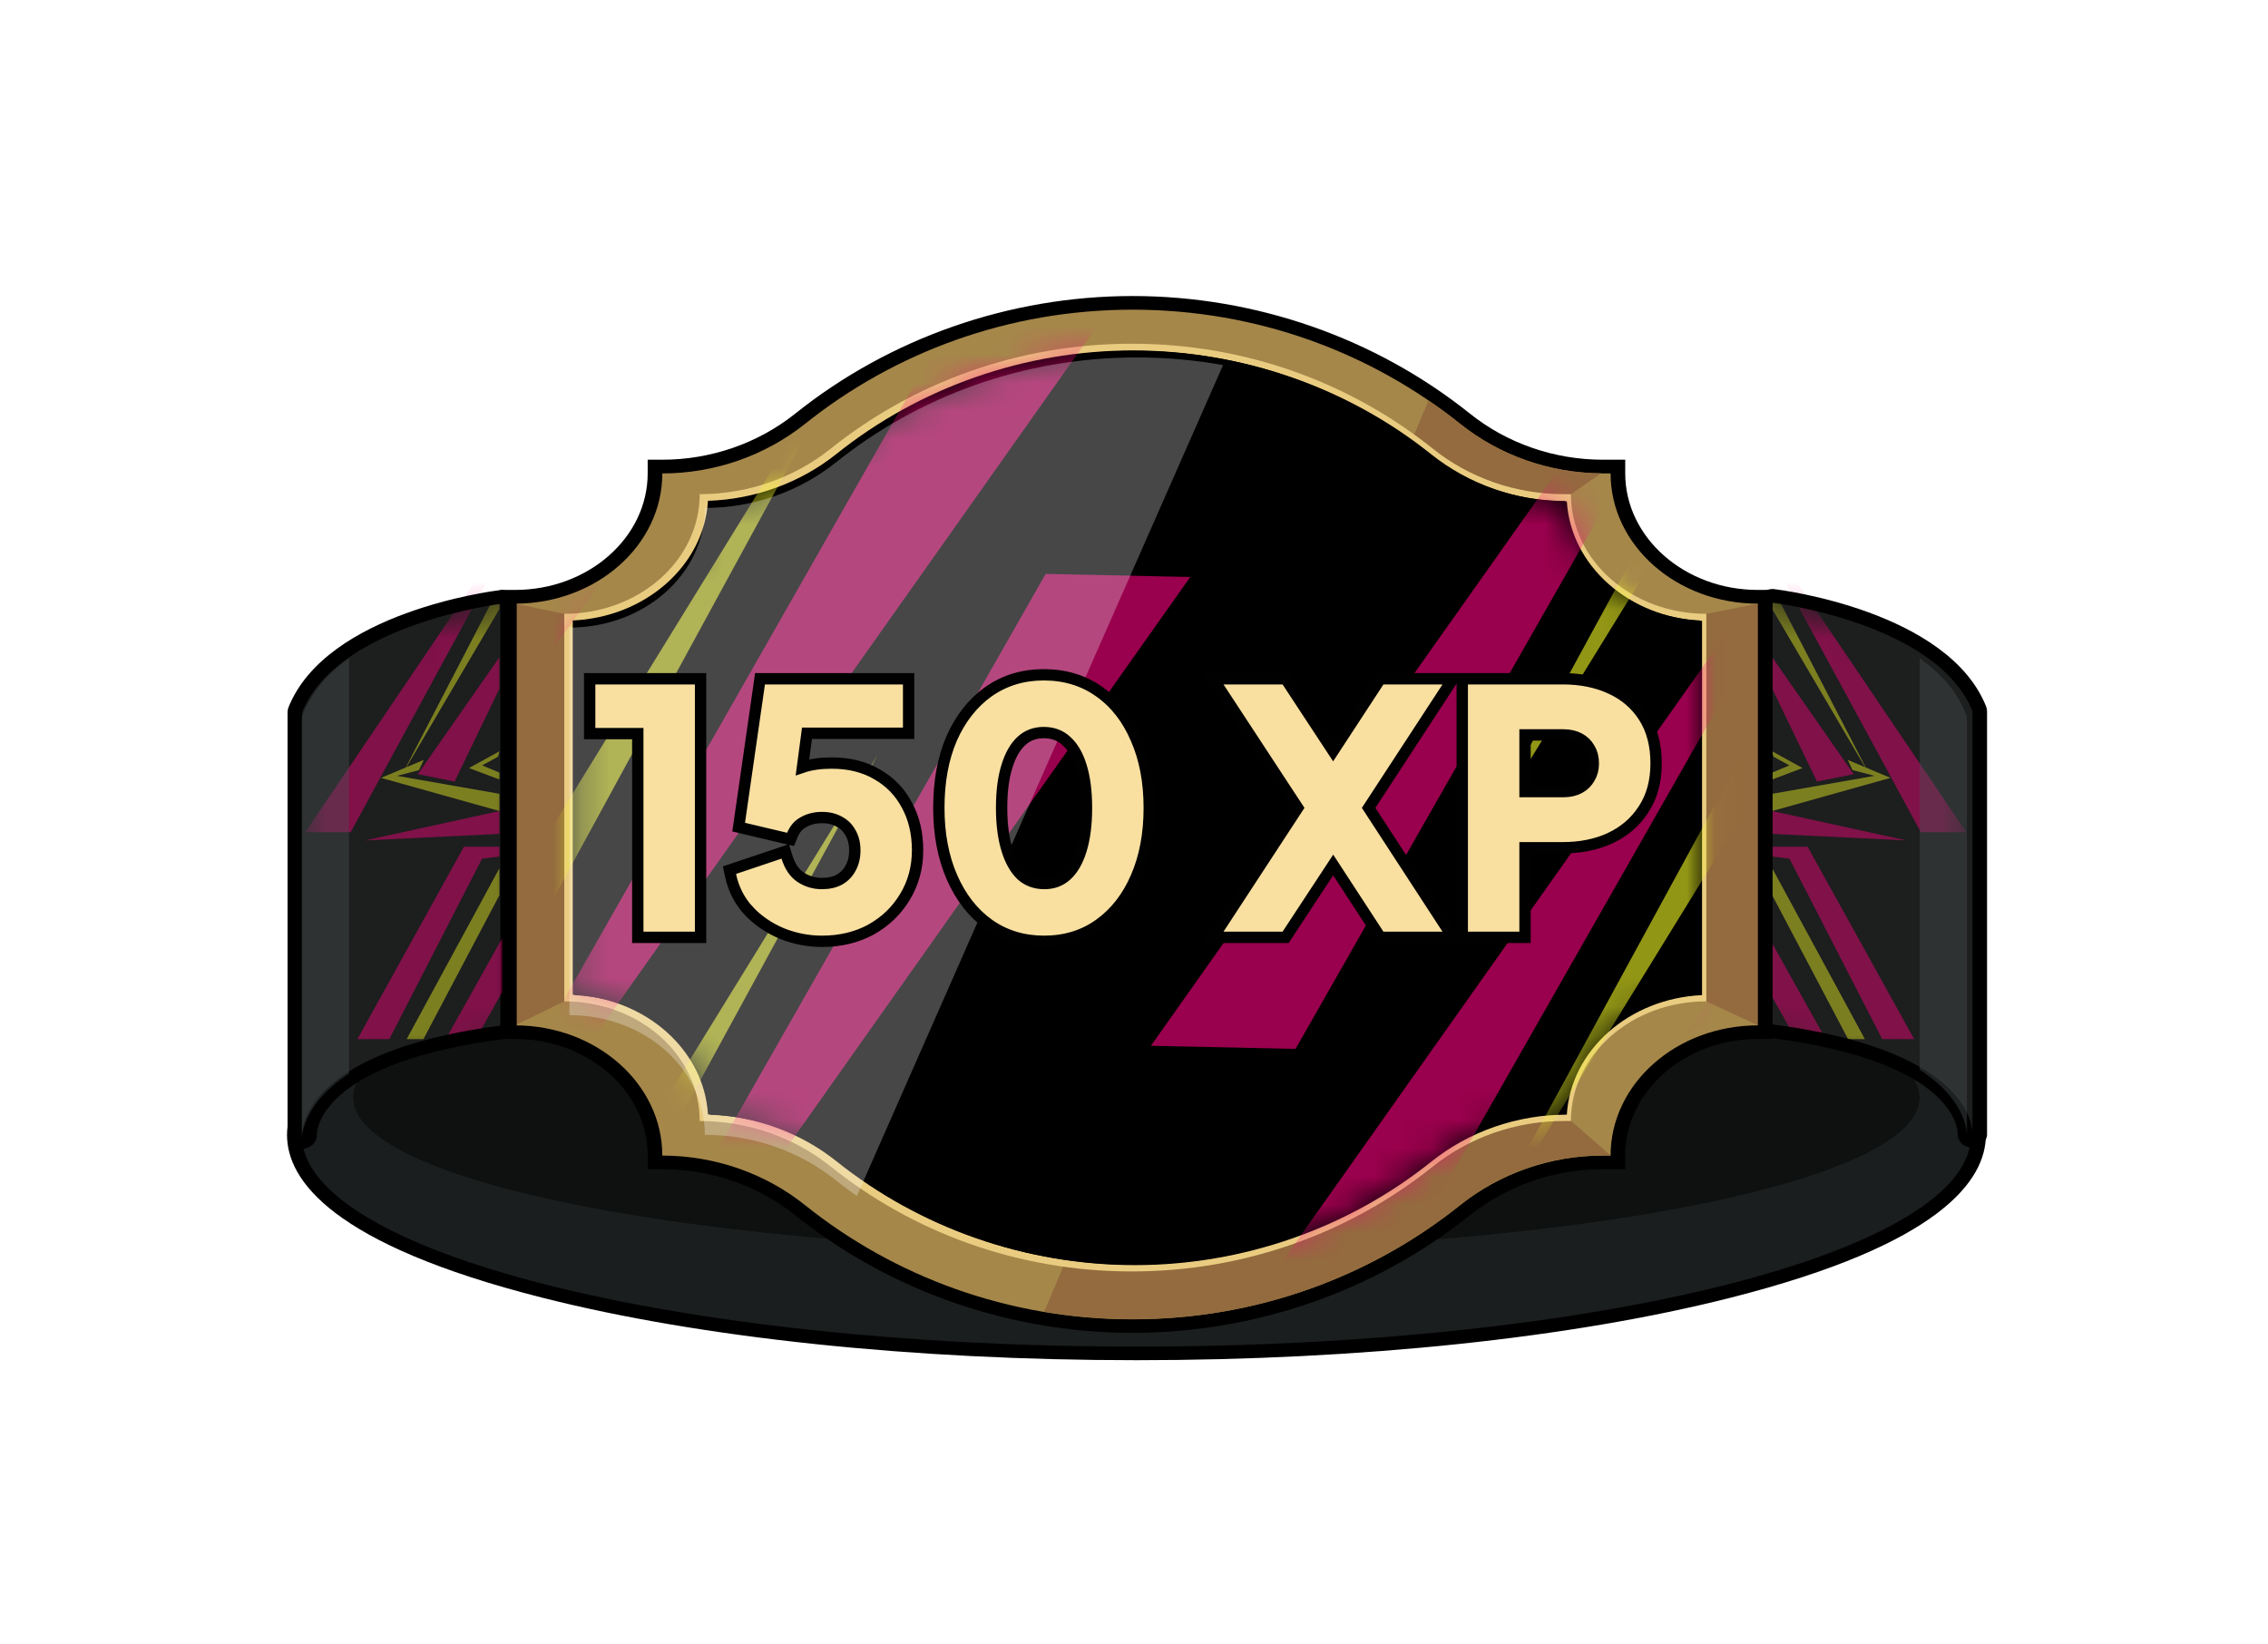 <svg width="80" height="58" viewBox="0 0 80 58" fill="none" xmlns="http://www.w3.org/2000/svg">
<g filter="url(#filter0_d_1389_14826)">
<path d="M40.085 47.732C56.49 47.732 69.787 44.286 69.787 40.033C69.787 35.78 56.49 32.334 40.085 32.334C23.681 32.334 10.384 35.78 10.384 40.033C10.384 44.286 23.681 47.732 40.085 47.732Z" fill="#1B1E1E"/>
<path d="M40.085 32.576C56.345 32.576 69.528 35.916 69.528 40.035C69.528 44.155 56.345 47.495 40.085 47.495C23.826 47.495 10.643 44.155 10.643 40.035C10.643 35.916 23.826 32.576 40.085 32.576ZM40.085 32.095C32.177 32.095 24.734 32.876 19.132 34.295C11.686 36.181 10.125 38.457 10.125 40.033C10.125 41.61 11.686 43.885 19.132 45.771C24.736 47.19 32.177 47.974 40.085 47.974C47.994 47.974 55.437 47.193 61.041 45.771C68.485 43.885 70.048 41.61 70.048 40.033C70.048 38.457 68.487 36.181 61.041 34.295C55.437 32.876 47.996 32.095 40.085 32.095Z" fill="black"/>
<g opacity="0.46">
<path d="M40.083 44.124C55.341 44.124 67.709 41.701 67.709 38.71C67.709 35.719 55.341 33.296 40.083 33.296C24.825 33.296 12.457 35.719 12.457 38.71C12.457 41.701 24.825 44.124 40.083 44.124Z" fill="black"/>
</g>
<path d="M10.659 40.272C10.524 40.272 10.409 40.176 10.4 40.05V25.116C10.4 25.088 10.405 25.058 10.416 25.032C11.707 21.806 17.433 21.079 17.676 21.051H17.71C17.772 21.051 17.834 21.072 17.882 21.112C17.939 21.157 17.969 21.222 17.969 21.293V36.167C17.969 36.287 17.873 36.388 17.747 36.407C11.246 37.249 10.934 39.691 10.918 39.986V40.04C10.918 40.169 10.808 40.272 10.668 40.279H10.657L10.659 40.272Z" fill="#1D1E1E"/>
<path d="M39.95 46.77C35.683 46.77 31.519 45.321 28.226 42.681C26.866 41.593 25.142 40.995 23.367 40.995H23.108V40.753C23.108 38.351 20.893 36.402 18.169 36.402H17.91V21.047H18.169C20.893 21.047 23.108 19.093 23.108 16.695V16.454H23.367C25.142 16.454 26.866 15.855 28.226 14.767C31.519 12.13 35.681 10.678 39.95 10.678C44.22 10.678 48.382 12.128 51.674 14.767C53.034 15.855 54.758 16.454 56.533 16.454H57.065V16.695C57.065 19.097 59.28 21.047 62.005 21.047H62.264V36.402H62.005C59.28 36.402 57.065 38.356 57.065 40.753V40.995H56.533C54.758 40.995 53.034 41.593 51.674 42.681C48.379 45.318 44.218 46.77 39.95 46.77Z" fill="#A5874A"/>
<path d="M39.95 10.922C44.337 10.922 48.361 12.433 51.507 14.952C52.89 16.059 54.669 16.698 56.538 16.698H56.811C56.811 19.233 59.138 21.291 62.009 21.291V36.165C59.138 36.165 56.811 38.222 56.811 40.758H56.538C54.674 40.758 52.894 41.398 51.507 42.503C48.361 45.02 44.337 46.533 39.95 46.533C35.563 46.533 31.539 45.023 28.393 42.503C27.011 41.396 25.231 40.758 23.362 40.758C23.362 38.222 21.035 36.165 18.164 36.165V21.291C21.035 21.291 23.362 19.233 23.362 16.698C25.227 16.698 27.006 16.057 28.393 14.952C31.539 12.435 35.563 10.922 39.95 10.922ZM39.95 10.441C35.621 10.441 31.395 11.915 28.054 14.586C26.742 15.635 25.075 16.214 23.365 16.214H22.846V16.695C22.846 18.961 20.748 20.807 18.166 20.807H17.648V36.644H18.166C20.748 36.644 22.846 38.49 22.846 40.756V41.236H23.365C25.078 41.236 26.742 41.814 28.054 42.864C31.395 45.539 35.621 47.009 39.95 47.009C44.279 47.009 48.505 45.536 51.846 42.864C53.158 41.816 54.825 41.236 56.536 41.236H57.327V40.756C57.327 38.49 59.425 36.644 62.007 36.644H62.525V20.807H62.007C59.425 20.807 57.327 18.961 57.327 16.695V16.214H56.536C54.823 16.214 53.158 15.637 51.846 14.586C48.503 11.912 44.279 10.441 39.95 10.441Z" fill="black"/>
<path d="M39.955 43.402C48.693 43.402 55.779 36.831 55.779 28.724C55.779 20.617 48.693 14.047 39.955 14.047C31.216 14.047 24.13 20.617 24.13 28.724C24.13 36.831 31.216 43.402 39.955 43.402Z" fill="#D6CA85"/>
<path d="M55.414 17.43L56.474 16.693C54.633 16.679 52.874 16.043 51.507 14.948C51.147 14.659 50.773 14.385 50.39 14.124L36.832 46.266C37.845 46.437 38.889 46.529 39.953 46.529C44.339 46.529 48.363 45.018 51.509 42.499C52.892 41.391 54.671 40.753 56.54 40.753H56.813L55.419 39.538V17.43H55.417H55.414Z" fill="#936B3E"/>
<path d="M39.922 44.605C36.118 44.605 32.41 43.31 29.471 40.96C28.194 39.939 26.593 39.355 24.933 39.301C24.798 37.028 22.732 35.198 20.163 35.081V21.882C22.732 21.767 24.8 19.937 24.933 17.662C26.593 17.608 28.196 17.023 29.471 16.003C32.408 13.653 36.118 12.358 39.922 12.358C43.727 12.358 47.434 13.653 50.372 16.003C51.711 17.073 53.412 17.666 55.16 17.666C55.297 19.939 57.361 21.767 59.929 21.882V35.081C57.361 35.196 55.295 37.023 55.16 39.297C53.412 39.297 51.709 39.888 50.372 40.96C47.434 43.31 43.724 44.605 39.922 44.605Z" fill="#C9A753"/>
<path d="M39.922 12.607C43.662 12.607 47.313 13.88 50.202 16.191C51.528 17.251 53.192 17.856 54.921 17.908C55.176 20.127 57.171 21.893 59.67 22.109V34.858C57.168 35.074 55.173 36.843 54.921 39.06C53.197 39.114 51.528 39.716 50.202 40.777C47.313 43.09 43.662 44.361 39.922 44.361C36.182 44.361 32.532 43.087 29.643 40.777C28.382 39.768 26.813 39.172 25.176 39.071C24.931 36.848 22.929 35.074 20.427 34.858V22.109C22.933 21.893 24.931 20.12 25.176 17.896C26.813 17.795 28.382 17.2 29.643 16.191C32.532 13.878 36.182 12.607 39.922 12.607ZM39.922 12.123C35.891 12.123 32.195 13.512 29.301 15.825C28.031 16.843 26.394 17.429 24.681 17.429C24.681 19.761 22.544 21.649 19.904 21.649V35.318C22.544 35.318 24.681 37.206 24.681 39.538C26.396 39.538 28.033 40.125 29.301 41.143C32.193 43.458 35.891 44.844 39.922 44.844C43.954 44.844 47.65 43.456 50.541 41.143C51.812 40.125 53.449 39.538 55.162 39.538H55.412C55.412 37.206 57.549 35.318 60.188 35.318V21.649C57.549 21.649 55.412 19.761 55.412 17.429H55.162C53.447 17.429 51.809 16.843 50.541 15.825C47.65 13.51 43.954 12.123 39.922 12.123Z" fill="#EACC81"/>
<path d="M62.005 36.163L60.191 35.318V21.652L62.005 21.288V36.163Z" fill="#936B3E"/>
<path d="M18.164 21.288L19.904 21.652V35.318L18.164 36.163V21.288Z" fill="#936B3E"/>
<path d="M69.564 40.272C69.425 40.268 69.314 40.162 69.314 40.033V39.979C69.301 39.684 68.991 37.242 62.488 36.4C62.36 36.383 62.266 36.282 62.266 36.16V21.286C62.266 21.215 62.298 21.152 62.353 21.105C62.399 21.068 62.463 21.044 62.525 21.044H62.559C62.802 21.072 68.528 21.8 69.821 25.025C69.831 25.051 69.837 25.081 69.837 25.109V40.042C69.826 40.167 69.713 40.265 69.578 40.265H69.569L69.564 40.272Z" fill="#1D1E1E"/>
<path d="M39.962 44.607C36.157 44.607 32.45 43.312 29.51 40.962C28.233 39.942 26.632 39.358 24.972 39.304C24.837 37.031 22.771 35.201 20.203 35.084V21.884C22.771 21.769 24.839 19.939 24.972 17.664C26.632 17.61 28.235 17.026 29.51 16.006C32.447 13.655 36.157 12.36 39.962 12.36C43.766 12.36 47.474 13.655 50.411 16.006C51.75 17.075 53.452 17.669 55.199 17.669C55.336 19.942 57.4 21.769 59.968 21.884V35.084C57.4 35.199 55.334 37.026 55.199 39.299C53.452 39.299 51.748 39.89 50.411 40.962C47.474 43.312 43.764 44.607 39.962 44.607Z" fill="black"/>
<path d="M40.03 44.621C36.226 44.621 32.518 43.327 29.579 40.976C28.301 39.956 26.701 39.372 25.041 39.318C24.905 37.045 22.839 35.215 20.271 35.098V21.898C22.839 21.783 24.908 19.953 25.041 17.678C26.701 17.624 28.304 17.04 29.579 16.02C32.516 13.669 36.226 12.374 40.03 12.374C43.834 12.374 47.542 13.669 50.48 16.02C51.819 17.089 53.52 17.683 55.267 17.683C55.405 19.956 57.469 21.783 60.037 21.898V35.098C57.469 35.213 55.403 37.04 55.267 39.313C53.52 39.313 51.816 39.904 50.48 40.976C47.542 43.327 43.832 44.621 40.03 44.621Z" fill="black"/>
<g opacity="0.6">
<mask id="mask0_1389_14826" style="mask-type:luminance" maskUnits="userSpaceOnUse" x="20" y="12" width="41" height="33">
<path d="M40.03 44.621C36.226 44.621 32.518 43.327 29.579 40.976C28.301 39.956 26.701 39.372 25.041 39.318C24.905 37.045 22.839 35.215 20.271 35.098V21.898C22.839 21.783 24.908 19.953 25.041 17.678C26.701 17.624 28.304 17.04 29.579 16.02C32.516 13.669 36.226 12.374 40.03 12.374C43.834 12.374 47.542 13.669 50.48 16.02C51.819 17.089 53.52 17.683 55.267 17.683C55.405 19.956 57.469 21.783 60.037 21.898V35.098C57.469 35.213 55.403 37.04 55.267 39.313C53.52 39.313 51.816 39.904 50.48 40.976C47.542 43.327 43.832 44.621 40.03 44.621Z" fill="white"/>
</mask>
<g mask="url(#mask0_1389_14826)">
<path d="M39.491 0.871L16.992 40.338L16.953 42.245L46.116 1.011L39.491 0.871Z" fill="#FF0080"/>
<path d="M17.146 32.947L31.791 9.172L17.079 36.167L17.146 32.947Z" fill="#F4FA23"/>
<path d="M17.29 25.914L17.384 21.326L24.19 7.936L29.528 9.123L17.29 25.914Z" fill="#FF0080"/>
<path d="M45.426 51.544L62.754 21.145L62.784 19.677L40.324 51.434L45.426 51.544Z" fill="#FF0080"/>
<path d="M62.637 26.838L51.356 45.149L62.688 24.359L62.637 26.838Z" fill="#F4FA23"/>
<path d="M62.525 32.255L62.451 35.79L57.209 46.102L53.098 45.187L62.525 32.255Z" fill="#FF0080"/>
<path d="M62.169 49.515L48.961 45.51L53.804 43.594L53.242 44.732L50.761 45.32L62.211 47.586L62.169 49.515Z" fill="#F4FA23"/>
<path d="M62.243 45.982L58.856 44.621L62.307 42.813L62.158 43.406L60.344 44.356L62.259 45.201L62.243 45.982Z" fill="#F4FA23"/>
<path d="M45.698 36.995L63.027 6.597L63.057 5.128L40.596 36.885L45.698 36.995Z" fill="#FF0080"/>
<path d="M62.91 12.29L51.63 30.601L62.96 9.81L62.91 12.29Z" fill="#F4FA23"/>
<path d="M36.884 20.242L19.556 50.641L19.523 52.109L41.986 20.35L36.884 20.242Z" fill="#FF0080"/>
<path d="M19.672 44.947L30.952 26.634L19.62 47.427L19.672 44.947Z" fill="#F4FA23"/>
</g>
</g>
<g opacity="0.44">
<mask id="mask1_1389_14826" style="mask-type:luminance" maskUnits="userSpaceOnUse" x="10" y="21" width="9" height="20">
<path d="M11.003 40.488C10.868 40.488 10.753 40.392 10.744 40.265V25.332C10.744 25.304 10.748 25.273 10.76 25.248C12.051 22.022 17.777 21.295 18.02 21.267H18.054C18.116 21.267 18.178 21.288 18.226 21.328C18.283 21.372 18.313 21.438 18.313 21.509V36.383C18.313 36.503 18.217 36.603 18.091 36.622C11.59 37.464 11.278 39.906 11.262 40.202V40.256C11.262 40.385 11.152 40.488 11.012 40.495H11.001L11.003 40.488Z" fill="white"/>
</mask>
<g mask="url(#mask1_1389_14826)">
<path d="M13.732 36.651H12.606L16.364 29.864H17.616V30.209L17.004 30.286L13.732 36.651Z" fill="#FF0080"/>
<path d="M15.724 36.651L17.841 32.862V34.758L16.784 36.651H15.724Z" fill="#FF0080"/>
<path d="M14.344 36.651H14.935L17.616 31.574V30.622L14.344 36.651Z" fill="#F4FA23"/>
<path d="M17.616 29.412L12.877 29.642L17.616 28.605V29.412Z" fill="#FF0080"/>
<path d="M12.37 29.353L17.616 19.691V19.229L10.767 29.353H12.37Z" fill="#FF0080"/>
<path d="M17.616 21.478L14.191 27.305L17.616 20.702V21.478Z" fill="#F4FA23"/>
<path d="M17.616 23.181V24.291L16.036 27.565L14.738 27.305L17.616 23.181Z" fill="#FF0080"/>
<path d="M17.616 28.605L13.44 27.436L14.949 26.801L14.78 27.162L14.005 27.364L17.616 27.997V28.605Z" fill="#F4FA23"/>
<path d="M17.616 27.493L16.543 27.089L17.616 26.498L17.572 26.686L17.008 26.996L17.616 27.249V27.493Z" fill="#F4FA23"/>
</g>
</g>
<g opacity="0.44">
<mask id="mask2_1389_14826" style="mask-type:luminance" maskUnits="userSpaceOnUse" x="61" y="21" width="9" height="20">
<path d="M69.113 40.488C68.973 40.483 68.863 40.38 68.863 40.249V40.195C68.847 39.899 68.535 37.458 62.034 36.615C61.908 36.599 61.812 36.498 61.812 36.376V21.502C61.812 21.431 61.844 21.368 61.899 21.321C61.945 21.284 62.009 21.26 62.071 21.26H62.105C62.349 21.288 68.074 22.015 69.365 25.241C69.377 25.267 69.381 25.297 69.381 25.325V40.178C69.381 40.233 69.381 40.258 69.381 40.258C69.37 40.385 69.257 40.481 69.122 40.481H69.111L69.113 40.488Z" fill="white"/>
</mask>
<g mask="url(#mask2_1389_14826)">
<path d="M66.393 36.651H67.521L63.761 29.864H62.511V30.209L63.121 30.286L66.393 36.651Z" fill="#FF0080"/>
<path d="M64.4 36.651L62.284 32.862V34.758L63.343 36.651H64.4Z" fill="#FF0080"/>
<path d="M65.781 36.651H65.189L62.511 31.574V30.622L65.781 36.651Z" fill="#F4FA23"/>
<path d="M62.511 29.412L67.248 29.642L62.511 28.605V29.412Z" fill="#FF0080"/>
<path d="M67.755 29.353L62.511 19.691V19.229L69.358 29.353H67.755Z" fill="#FF0080"/>
<path d="M62.511 21.478L65.934 27.305L62.511 20.702V21.478Z" fill="#F4FA23"/>
<path d="M62.511 23.181V24.291L64.091 27.565L65.386 27.305L62.511 23.181Z" fill="#FF0080"/>
<path d="M62.511 28.605L66.684 27.436L65.175 26.801L65.345 27.162L66.12 27.364L62.511 27.997V28.605Z" fill="#F4FA23"/>
<path d="M62.511 27.493L63.582 27.089L62.511 26.498L62.552 26.686L63.116 26.996L62.511 27.249V27.493Z" fill="#F4FA23"/>
</g>
</g>
<path d="M17.71 21.291V36.165C11.051 37.026 10.677 39.562 10.659 39.979V25.119C11.909 21.992 17.71 21.291 17.71 21.291ZM17.71 20.807C17.687 20.807 17.666 20.807 17.644 20.812C17.394 20.843 11.519 21.588 10.175 24.95C10.155 25.004 10.143 25.06 10.143 25.119V40.071C10.166 40.322 10.393 40.514 10.659 40.514H10.682C10.959 40.502 11.177 40.296 11.177 40.038V39.991C11.193 39.7 11.514 37.455 17.779 36.644C18.036 36.611 18.226 36.407 18.226 36.167V21.293C18.226 21.154 18.162 21.023 18.049 20.932C17.953 20.854 17.832 20.812 17.708 20.812H17.71V20.807Z" fill="black"/>
<path d="M62.525 21.258C62.525 21.258 68.324 21.957 69.576 25.086V39.946C69.56 39.531 69.184 36.995 62.525 36.132V21.258ZM62.525 20.774C62.401 20.774 62.279 20.814 62.183 20.894C62.071 20.985 62.007 21.117 62.007 21.255V36.13C62.007 36.371 62.199 36.573 62.454 36.606C68.718 37.417 69.042 39.662 69.055 39.953V40.002C69.055 40.261 69.273 40.467 69.551 40.479H69.574C69.842 40.479 70.067 40.284 70.09 40.035C70.09 40.035 70.092 40.002 70.09 39.937V25.086C70.09 25.027 70.078 24.973 70.057 24.917C68.714 21.555 62.839 20.809 62.589 20.779C62.566 20.777 62.545 20.774 62.523 20.774H62.525Z" fill="black"/>
<path opacity="0.42" d="M12.312 23.214V37.868C10.769 38.865 10.65 39.953 10.643 40.195V25.293C10.952 24.427 11.576 23.747 12.312 23.214Z" fill="#484F51"/>
<path opacity="0.42" d="M69.381 25.274V40.035C69.374 39.794 69.253 38.717 67.712 37.73V23.214C68.45 23.742 69.071 24.415 69.381 25.274Z" fill="#484F51"/>
<path opacity="0.28" d="M40.104 12.607C36.072 12.607 32.376 13.995 29.482 16.311C28.212 17.328 26.575 17.915 24.862 17.915C24.862 20.247 22.725 22.135 20.085 22.135V35.804C22.725 35.804 24.862 37.692 24.862 40.024C26.577 40.024 28.214 40.61 29.482 41.628C29.723 41.821 29.973 42.004 30.225 42.184L43.142 12.876C42.156 12.7 41.142 12.607 40.101 12.607H40.104Z" fill="white"/>
<path d="M22.497 32.86V33.06H22.697H24.511H24.711V32.86V24.14V23.94H24.511H21H20.8V24.14V25.674V25.874H21H22.497V32.86ZM27.583 32.927L27.583 32.927L27.586 32.928C28.039 33.109 28.509 33.2 28.994 33.2C29.632 33.2 30.208 33.065 30.716 32.79L30.716 32.79L30.719 32.788C31.224 32.507 31.624 32.124 31.916 31.641C32.217 31.147 32.366 30.596 32.366 29.992C32.366 29.395 32.243 28.862 31.991 28.4C31.747 27.938 31.398 27.575 30.944 27.315C30.487 27.044 29.947 26.913 29.334 26.913C28.945 26.913 28.601 26.96 28.306 27.061L28.465 25.862H31.85H32.05V25.662V24.14V23.94H31.85H26.981H26.808L26.784 24.112L26.081 28.992L26.055 29.173L26.233 29.215L27.72 29.567L27.886 29.606L27.951 29.447C28.036 29.237 28.166 29.091 28.34 28.998L28.34 28.998L28.345 28.995C28.529 28.89 28.744 28.835 28.994 28.835C29.238 28.835 29.441 28.887 29.608 28.983L29.608 28.983L29.613 28.986C29.782 29.077 29.91 29.205 30 29.373L30 29.373L30.003 29.378C30.1 29.546 30.152 29.748 30.152 29.992C30.152 30.236 30.1 30.444 30.002 30.621L30.002 30.621L30 30.623C29.91 30.792 29.781 30.924 29.611 31.023C29.443 31.113 29.239 31.162 28.994 31.162C28.713 31.162 28.463 31.087 28.239 30.938C28.029 30.797 27.865 30.568 27.758 30.225L27.697 30.03L27.503 30.095L25.9 30.634L25.731 30.69L25.767 30.864C25.868 31.351 26.084 31.774 26.414 32.13L26.413 32.13L26.415 32.131C26.74 32.472 27.13 32.737 27.583 32.927ZM34.873 32.601L34.874 32.602C35.441 33.002 36.094 33.2 36.827 33.2C37.567 33.2 38.221 33.002 38.781 32.601L38.782 32.6C39.345 32.195 39.776 31.638 40.077 30.938C40.386 30.229 40.538 29.413 40.538 28.494C40.538 27.576 40.386 26.763 40.077 26.062C39.776 25.355 39.345 24.797 38.781 24.399C38.22 23.998 37.562 23.8 36.815 23.8C36.083 23.8 35.429 23.998 34.863 24.398L34.861 24.399C34.306 24.797 33.875 25.35 33.566 26.049L33.565 26.051C33.264 26.752 33.116 27.568 33.116 28.494C33.116 29.413 33.268 30.23 33.578 30.938C33.886 31.645 34.317 32.202 34.873 32.601ZM38.134 27.02L38.134 27.021C38.259 27.417 38.324 27.907 38.324 28.494C38.324 29.081 38.259 29.575 38.134 29.98C38.009 30.386 37.833 30.678 37.617 30.874C37.407 31.064 37.152 31.162 36.839 31.162C36.518 31.162 36.255 31.064 36.037 30.874C35.82 30.67 35.645 30.373 35.52 29.968C35.395 29.563 35.33 29.073 35.33 28.494C35.33 27.907 35.395 27.417 35.52 27.021L35.52 27.02C35.646 26.614 35.821 26.322 36.037 26.126C36.247 25.936 36.503 25.838 36.815 25.838C37.137 25.838 37.396 25.936 37.606 26.126L37.606 26.126L37.608 26.128C37.83 26.324 38.009 26.616 38.134 27.02ZM42.99 32.75L42.788 33.06H43.157H45.241H45.348L45.408 32.969L47.026 30.508L48.631 32.969L48.69 33.06H48.798H50.882H51.251L51.049 32.75L48.276 28.494L51.049 24.25L51.251 23.94H50.882H48.798H48.69L48.631 24.031L47.024 26.488L45.408 24.03L45.348 23.94H45.241H43.157H42.787L42.99 24.25L45.774 28.494L42.99 32.75ZM51.579 32.86V33.06H51.779H53.593H53.793V32.86V29.9H55.126C55.743 29.9 56.298 29.79 56.789 29.566L56.79 29.565C57.291 29.331 57.687 28.991 57.974 28.545C58.272 28.093 58.416 27.55 58.416 26.926C58.416 26.288 58.276 25.737 57.986 25.285C57.699 24.837 57.302 24.5 56.8 24.274C56.309 24.05 55.75 23.94 55.126 23.94H51.779H51.579V24.14V32.86ZM56.067 27.442L56.067 27.442L56.063 27.448C55.981 27.593 55.865 27.707 55.709 27.792C55.557 27.874 55.369 27.92 55.138 27.92H53.793V25.92H55.138C55.369 25.92 55.557 25.966 55.709 26.048C55.865 26.133 55.981 26.247 56.063 26.392L56.063 26.392L56.067 26.398C56.154 26.541 56.202 26.715 56.202 26.926C56.202 27.128 56.155 27.297 56.067 27.442Z" fill="#F9E0A1" stroke="#010101" stroke-width="0.4"/>
</g>
<defs>
<filter id="filter0_d_1389_14826" x="2.125" y="2.441" width="75.966" height="53.532" filterUnits="userSpaceOnUse" color-interpolation-filters="sRGB">
<feFlood flood-opacity="0" result="BackgroundImageFix"/>
<feColorMatrix in="SourceAlpha" type="matrix" values="0 0 0 0 0 0 0 0 0 0 0 0 0 0 0 0 0 0 127 0" result="hardAlpha"/>
<feOffset/>
<feGaussianBlur stdDeviation="4"/>
<feComposite in2="hardAlpha" operator="out"/>
<feColorMatrix type="matrix" values="0 0 0 0 0.918 0 0 0 0 0.8 0 0 0 0 0.506 0 0 0 0.32 0"/>
<feBlend mode="normal" in2="BackgroundImageFix" result="effect1_dropShadow_1389_14826"/>
<feBlend mode="normal" in="SourceGraphic" in2="effect1_dropShadow_1389_14826" result="shape"/>
</filter>
</defs>
</svg>
